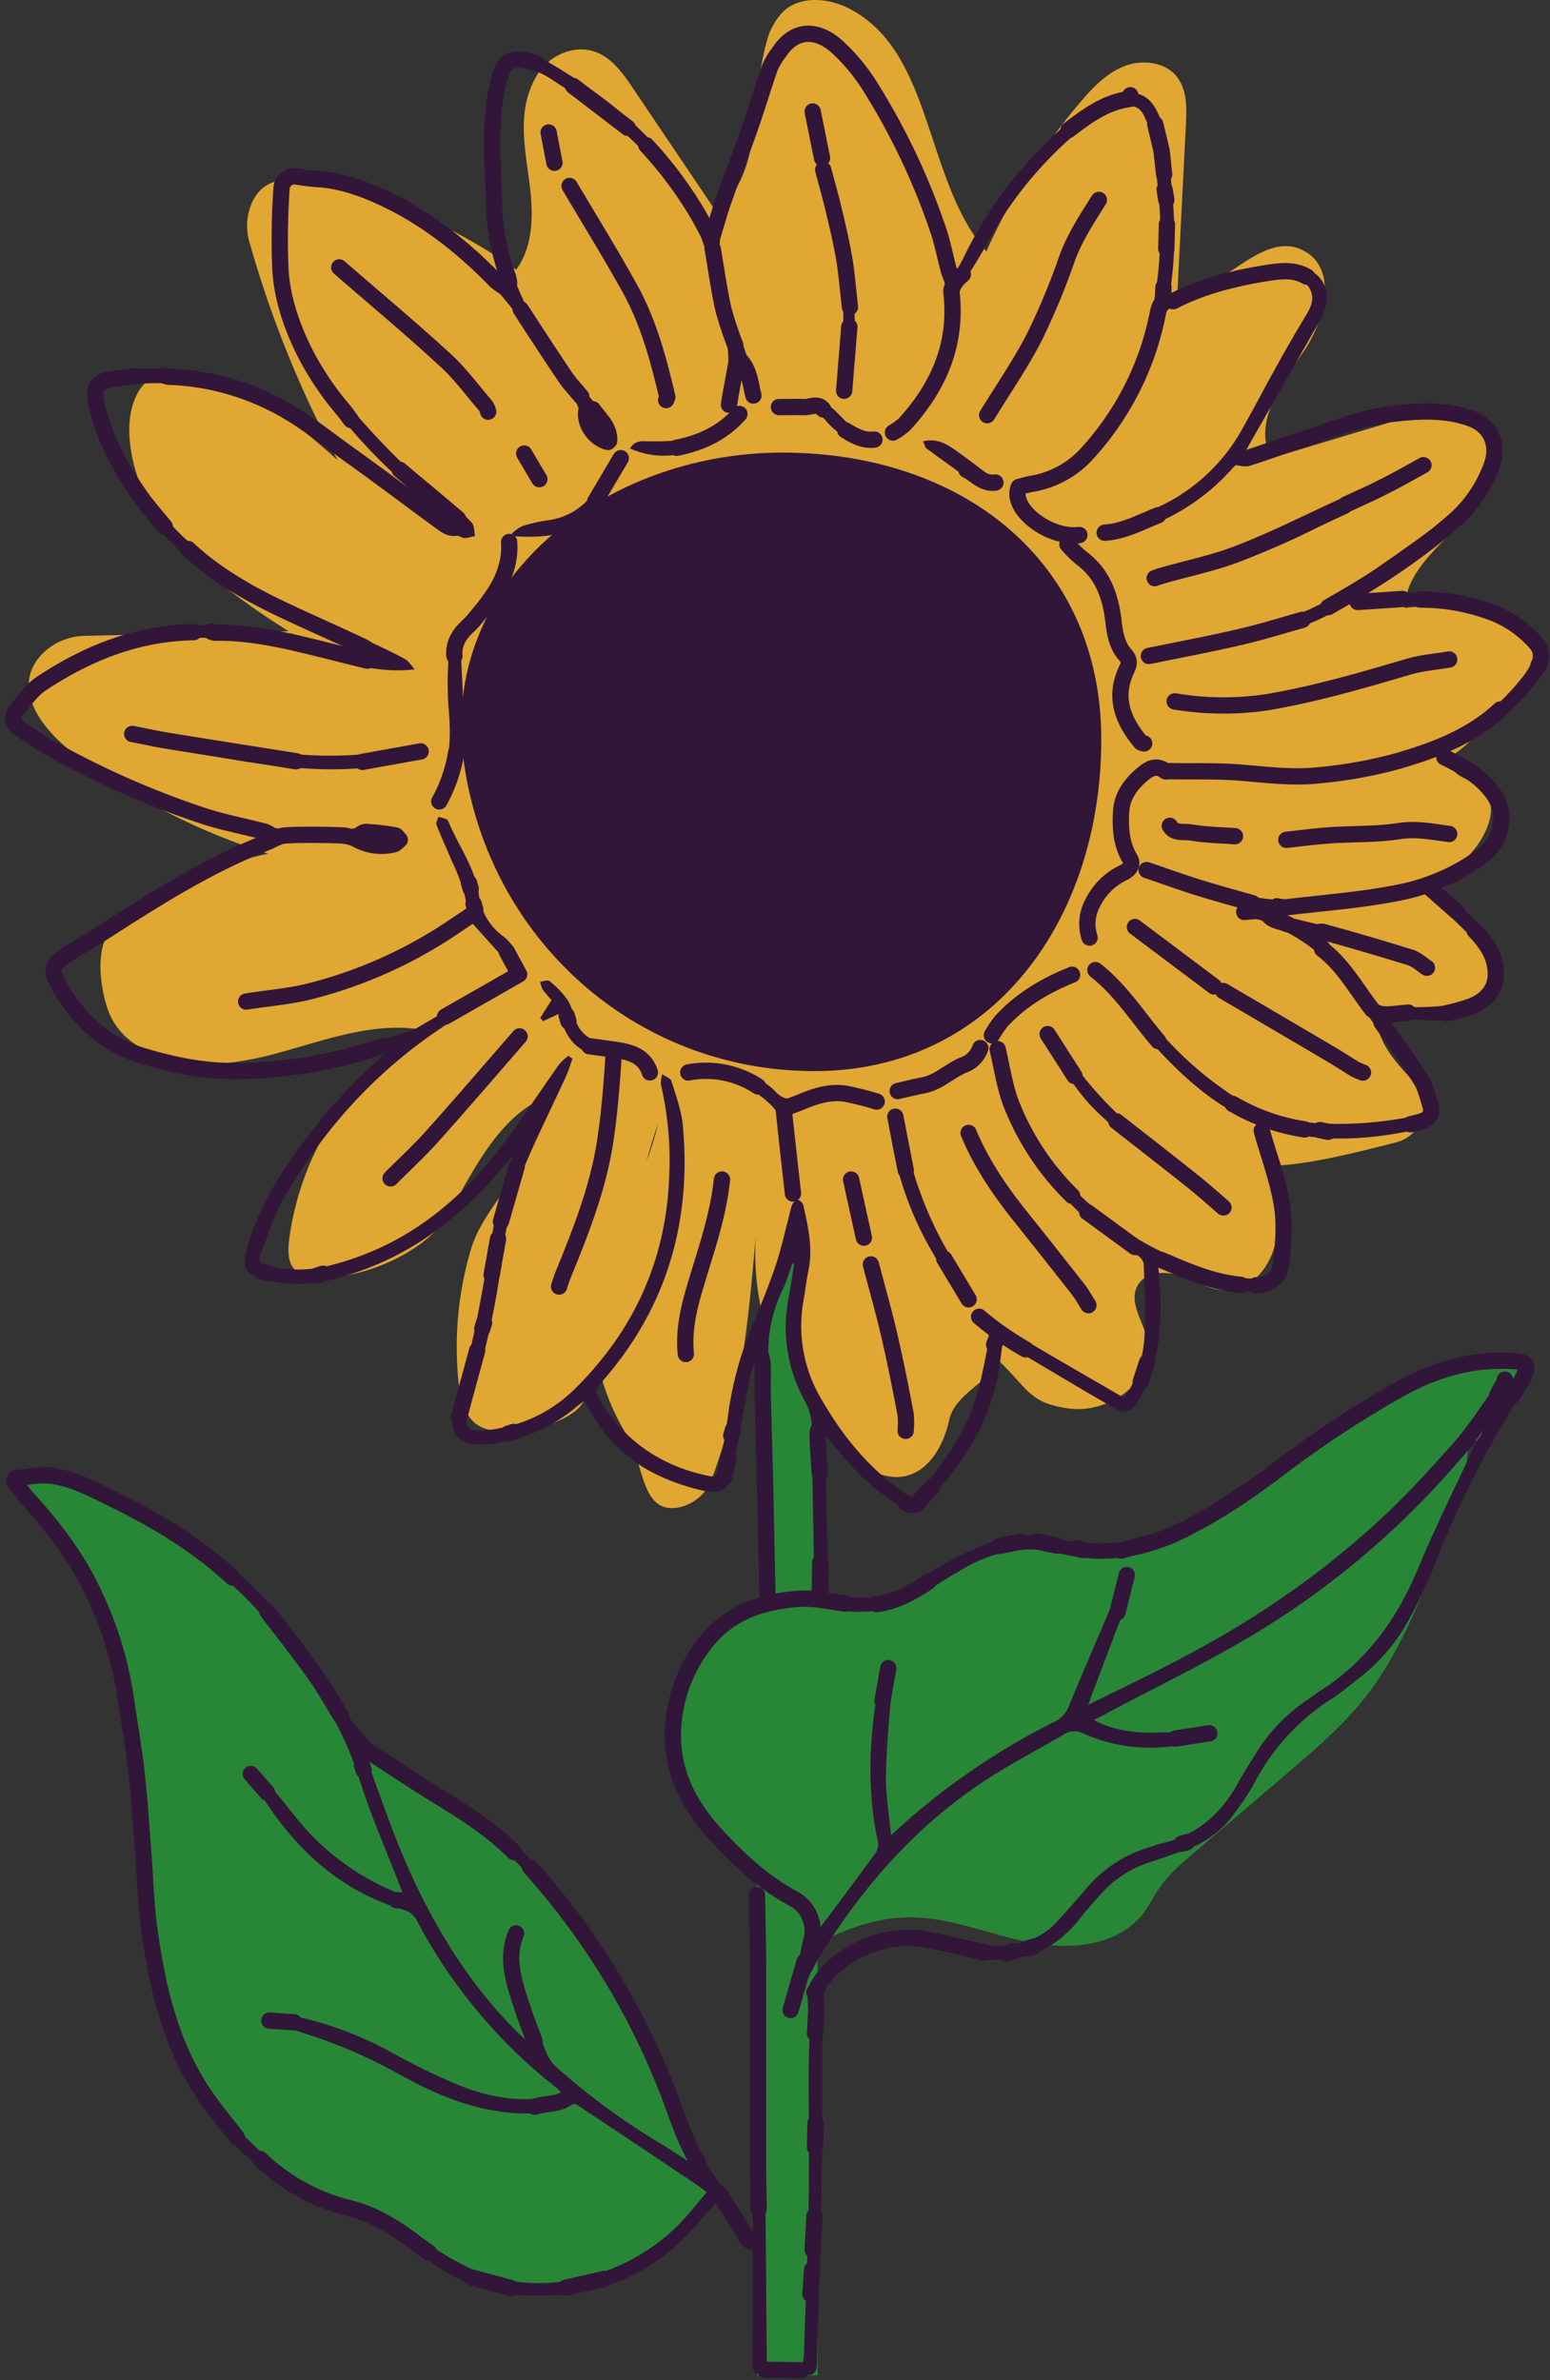 <svg width="215" height="330" viewBox="0 0 215 330" fill="none" xmlns="http://www.w3.org/2000/svg"><rect x="0" y="0" width="215" height="330" fill="#333333" stroke="none"/><path d="M113.41 255.398h-8.424v73.942h8.424v-73.942Z" fill="#288736"/><path d="M106.491 273.521c5.954-3.714 12.295-7.548 19.313-7.684 5.77-.105 11.209 2.297 16.842 3.435 5.634 1.138 12.348.619 15.883-3.923.85-1.097 1.453-2.355 2.234-3.499 1.348-1.967 3.189-3.54 5.004-5.088l12.751-10.873c3.939-3.362 7.915-6.756 11.083-10.852 4.144-5.361 6.761-11.713 9.332-17.981 2.622-6.404 5.302-13.113 4.657-20.01a161.077 161.077 0 0 0-39.438 24.065c-9.332 7.726-17.871 16.569-28.351 22.638-5.066 2.932-10.521 5.177-15.4 8.392-4.878 3.216-9.278 7.69-10.82 13.334" fill="#288736"/><path d="M54.26 117.78c-9.442-1.348-16.423.032-25.55 2.875-3.504 1.091-10.354 5.119-12.94 7.726-2.586 2.607-2.009 7.962-.87 11.429a9.36 9.36 0 0 0 2.837 4.196c5.68 4.831 13.858 3.903 20.887 1.973 6.656-1.831 13.48-4.417 20.267-3.148a40.274 40.274 0 0 0-18.788 29.075c-.173 1.442-.21 3.084.781 4.143a4.154 4.154 0 0 0 2.775 1.06c6.347.451 15.652-3.478 18.746-9.053 3.095-5.576 6.662-12.736 12.39-15.516 1.694 7.27-7.291 13.428-9.442 20.577a47.523 47.523 0 0 0-1.747 18.516c.252 2.439.955 5.219 3.174 6.242 3.483 1.61 12.436-.21 14.204-3.625 6.068-11.728 5.796-26 10.306-38.421-3.461 14.115-14.885 25.791-4.29 43.247 2.386 3.934 1.883 10.695 6.924 9.966a6.197 6.197 0 0 0 4.81-4.013c4.154-11.015 5.176-22.838 6.173-34.529a36.631 36.631 0 0 0 12.94 31.345c2.14 1.763 4.799 3.341 7.527 2.854 3.498-.63 5.539-4.354 6.294-7.832.755-3.477 5.151-5.051 6.966-8.114 4.038 3.897 4.196 5.828 9.745 6.546 5.55.719 12.022-3.97 10.805-9.441-.577-2.623-2.696-5.319-1.374-7.648 1.102-1.925 3.882-2.019 5.98-1.301 2.098.719 4.075 2.004 6.294 2.009 3.53 0 6.294-3.414 6.866-6.908.572-3.493-.525-7.023-1.621-10.39 4.868.168 12.101-1.642 18.358-3.242a5.074 5.074 0 0 0 3.608-3.485 5.07 5.07 0 0 0-1.158-4.881c-2.355-2.518-4.669-4.988-5.245-8.497a45.988 45.988 0 0 1 10.904-.194 13.543 13.543 0 0 0-.813-11.015c-.55-1.002-1.238-1.951-1.521-3.053-.86-3.357 2.098-6.294 4.469-8.848 2.371-2.555 4.222-6.851 1.626-9.138-1.049-.907-2.502-1.164-3.54-2.056-2.586-2.213.173-2.376 2.376-4.972 2.203-2.597 9.132-9.651 8.659-13.03-.729-5.166-13.113-5.643-18.242-4.909.22-4.983 4.72-8.492 8.145-12.1 3.829-4.023 6.594-11.068 1.207-14.336a8.557 8.557 0 0 0-6.871-.655l-20.923 6.294c-2.623-4.658 1.222-10.15 4.301-14.53 3.079-4.379 4.956-11.607.262-14.161-5.723-3.147-11.167 5.528-17.64 6.257l1.207-23.802c.12-2.292.168-4.81-1.249-6.62-1.652-2.098-4.857-2.444-7.343-1.453-2.486.992-4.401 3.016-6.132 5.062a86.632 86.632 0 0 0-12.96 20.603c-8.597-9.892-7.302-27.485-18.883-33.6-2.901-1.537-6.819-1.915-9.232.288a8.868 8.868 0 0 0-2.302 4.075c-2.418 8.083-.32 18.6-7.139 23.604L87.76 12.179c-1.893-2.801-4.096-5.849-8.177-5.245a7.427 7.427 0 0 0-5.198 3.671c-2.727 4.674-1.573 9.887-.928 14.902.524 4.086.572 8.586-1.862 11.89a70.944 70.944 0 0 0-29.08-12.152c-2.79-.483-5.953-.74-7.616 2.958a8.052 8.052 0 0 0-.267 5.486 149.49 149.49 0 0 0 12.2 30.103c-6.205-5.482-12.966-11.215-21.18-12.133a7.763 7.763 0 0 0-3.908.352c-2.858 1.201-3.892 4.783-3.808 7.868.326 12.331 11.697 21.09 22.109 27.647l-28.12.63a8.524 8.524 0 0 0-6.341 2.795c-4.07 4.752.41 10.312 4.72 13.57a88.744 88.744 0 0 0 35.873 16.144" fill="#E0A732"/><path d="M69.423 38.578a3.056 3.056 0 0 0-.068-.797c-1.62-4.474-1.956-9.132-1.851-13.827.089-3.907.036-7.867.655-11.712.819-5.083 3.315-6.294 7.747-3.714 9.4 5.455 17.525 12.28 22.203 22.45.116.206.244.406.383.598.194-.562.341-.97.478-1.39.884-2.752 1.767-5.508 2.648-8.267.897-2.811 1.805-5.623 2.66-8.45.813-2.69 1.799-5.313 3.703-7.469 2.171-2.47 4.479-2.832 7.343-1.122a16.782 16.782 0 0 1 5.439 5.601c5.12 8.167 9.337 16.69 11.482 26.142.058.263.157.525.315 1.05.393-.682.724-1.18.981-1.716a57.333 57.333 0 0 1 12.866-17.408c2.502-2.314 5.161-4.38 8.524-5.35 2.816-.808 4.568-.042 5.738 2.622.379.774.658 1.594.829 2.44 1.08 6.86 1.919 13.736 1.001 20.697-.078.582-.173 1.17-.251 1.752.042.094 0 .041 0 0 3.22-1.008 6.383-2.156 9.63-2.948a30.319 30.319 0 0 1 7.007-.86c4.469 0 6.441 3.514 4.249 7.432-3.467 6.184-7.013 12.32-10.522 18.479-.042.078-.031.194 0-.032 5.717-1.862 11.54-3.928 17.43-5.628 4.269-1.227 8.707-1.495 13.066-.225 1.127.35 2.19.881 3.147 1.573a4.412 4.412 0 0 1 1.862 4.674 14.378 14.378 0 0 1-1.332 3.729c-1.936 3.766-4.889 6.661-8.277 9.11-2.623 1.89-5.324 3.646-7.989 5.466-.435.294-.855.604-1.573 1.112 1.961-.13 3.577-.272 5.192-.34 3.657-.225 7.327.13 10.874 1.049 2.919.795 5.6 2.291 7.81 4.358 2.203 2.062 2.481 3.966.671 6.41a28.5 28.5 0 0 1-9.064 8.13 50.77 50.77 0 0 1-27.799 6.184c-5.366-.294-10.721-.708-16.082-1.049-.474.017-.93.186-1.301.483a6.664 6.664 0 0 0-2.968 6.294 24.675 24.675 0 0 0 1.096 5.182 1.666 1.666 0 0 1-.776 2.161c-.315.21-.63.409-.95.608-2.622 1.574-4.196 3.814-4.117 6.992-.017.341-.063.68-.137 1.013-1.211-.194-1.238-1.154-1.259-1.931-.078-3.283 1.674-5.554 4.254-7.306.572-.388 1.191-.698 1.469-.86-.462-2.413-1.201-4.59-1.233-6.777-.042-3.236 1.605-5.738 4.553-7.233.75-.378 1.574-.756 2.381 0 .121.115.389.105.593.11 4.501.204 9.011.325 13.507.608a51.173 51.173 0 0 0 28.25-6.294c3.242-1.773 5.77-4.516 7.994-7.417 1.406-1.814 1.201-2.921-.525-4.448-3.451-3.01-7.652-4.096-12.064-4.369-3.105-.194-6.231 0-9.347-.047a4.683 4.683 0 0 1-2.318-.724c-.154.04-.304.096-.446.168-8.125 5.245-17.498 6.294-26.698 7.9a1.401 1.401 0 0 1-.64.026 6.682 6.682 0 0 1-.933-.467 3.71 3.71 0 0 1 .739-.903 3.924 3.924 0 0 1 1.228-.356c3.944-.845 7.867-1.742 11.833-2.492a36.398 36.398 0 0 0 13.438-5.245c4.878-3.226 9.662-6.603 14.372-10.076 2.276-1.673 3.844-4.05 5.082-6.593 1.663-3.415.651-5.728-3-6.787-4.668-1.364-9.3-.677-13.831.64-4.228 1.232-8.393 2.743-12.589 4.06-1.264.393-2.623.524-3.913.833-.487.134-.927.4-1.269.771-4.102 4.663-9.242 7.637-15.175 9.31-.802.165-1.615.267-2.433.305-.294-1.317.582-1.348 1.169-1.6 2.172-.934 4.406-1.73 6.52-2.78a25.476 25.476 0 0 0 11.115-10.448c1.689-2.995 3.278-6.048 4.951-9.053a202.662 202.662 0 0 1 3.541-6.132c.834-1.4 1.877-2.812.939-4.474-.939-1.663-2.77-1.642-4.333-1.375-3.11.525-6.195 1.285-9.263 2.051-1.61.404-3.147 1.086-4.752 1.532a2.315 2.315 0 0 0-1.841 1.92c-1.207 4.872-2.812 9.598-5.67 13.794-3.42 5.01-7.06 9.751-13.963 10.218a5.488 5.488 0 0 0 3.042 3.882c1.443.676 3.021 1.049 4.527 1.605.297.17.565.388.792.645-.241.246-.441.63-.729.724-3.672 1.17-9.295-3.315-9.116-7.202.031-.803.398-1.091 1.017-1.16 5.329-.608 8.807-3.896 11.718-8.024 5.728-8.136 7.92-17.31 7.868-27.108-.026-3.96-.651-7.925-1.112-11.87a12.027 12.027 0 0 0-.986-3.22c-.672-1.574-1.516-1.946-3.226-1.49a16.747 16.747 0 0 0-6.777 3.929 53.577 53.577 0 0 0-11.933 14.902c-1.106 2.098-2.439 4.038-3.593 6.1a3.41 3.41 0 0 0-.278 1.668c.215 6.184-1.83 11.602-5.596 16.417a11.996 11.996 0 0 1-2.382 2.156 6.102 6.102 0 0 1-1.652.593l-.273-.383c.179-.338.396-.655.646-.944 6.698-6.111 8.832-13.638 6.818-22.371-2.176-9.489-6.467-18.085-11.78-26.168a18.552 18.552 0 0 0-4.27-4.322c-2.046-1.574-3.792-1.333-5.329.713a19.953 19.953 0 0 0-2.812 5.193c-1.987 5.617-3.739 11.314-5.643 16.957a17.725 17.725 0 0 0-.347 10.627c.793 2.838 1.904 5.586 2.838 8.392a97.432 97.432 0 0 1 1.637 5.377 5.228 5.228 0 0 1-.079 1.573l-.525.08c-.524-1.365-1.049-2.723-1.683-4.396-.525 1.94 0 3.912-1.312 5.282l-.393-.058a7.364 7.364 0 0 1-.152-1.165c0-.802.094-1.61.163-2.412.246-2.849.162-5.576-.882-8.393-.996-2.68-1.232-5.633-1.909-8.444a21.72 21.72 0 0 0-1.49-4.38c-3.026-6.2-7.547-11.21-12.94-15.437-2.365-1.851-4.898-3.504-7.416-5.14a13.26 13.26 0 0 0-3.215-1.453c-1.72-.525-2.35-.21-2.87 1.574a15.041 15.041 0 0 0-.802 4.096c0 5.639-.241 11.324.388 16.9.923 8.161 5.319 14.87 10.349 21.149 1.138 1.426 2.45 2.727 3.498 4.196a11.43 11.43 0 0 1 1.574 3.32c.31 1.049-.341 1.574-1.359 1.175a4.49 4.49 0 0 1-1.793-1.285 6.164 6.164 0 0 1-1.396-2.502c-.409-2.23-1.668-3.881-3.042-5.555a33.453 33.453 0 0 1-2.785-4.143 51.539 51.539 0 0 0-20.299-19.318 30.14 30.14 0 0 0-12.452-3.604c-1.83-.115-2.025.063-2.256 1.873-1.384 10.69 1.081 20.251 8.162 28.539 4.38 5.124 8.97 10.002 14.45 13.989a19.445 19.445 0 0 1 3.011 2.67c.373.419.315 1.227.457 1.856-.598.084-1.301.41-1.773.205a29.898 29.898 0 0 1-5.151-2.623c-3.19-2.192-6.226-4.595-9.331-6.903-3.105-2.307-6.11-4.778-9.363-6.865-4.846-3.116-10.36-4.448-16.024-4.93-2.759-.237-5.58.03-8.356.256-1.82.147-2.313.74-1.683 2.455 1.211 3.315 2.423 6.698 4.196 9.714 4.5 7.61 11.051 13.113 18.966 16.963 4.779 2.323 9.667 4.427 14.498 6.65 1.464.672 2.922 1.364 4.322 2.146.488.268.808.834 1.327 1.406-4.542.556-8.492-.63-12.462-1.72-6.72-1.852-13.533-3.174-20.546-2.455a38.85 38.85 0 0 0-18.1 6.75 19.87 19.87 0 0 0-3.1 3.027c-.83.897-.714 1.668.43 2.308 2.805 1.573 5.491 3.414 8.392 4.788 7.62 3.614 15.274 7.165 23.603 8.917a40.407 40.407 0 0 0 13.638.404 17.98 17.98 0 0 1 4.946.178 2.366 2.366 0 0 1 1.574 1.474c.21 1.049-.887 1.327-1.648 1.296a33.792 33.792 0 0 1-5.402-.572c-3.793-.771-7.574-1.002-11.262.283-5.292 1.873-10.15 4.637-14.912 7.527-4.143 2.497-8.266 5.03-12.4 7.543-2.192 1.332-2.38 2.098-1.09 4.301 3.147 5.413 8.009 8.235 13.999 9.714 7.254 1.799 14.419 1.338 21.563-.215 4.196-.913 8.272-2.292 12.4-3.472.252-.095.491-.22.713-.373l12.919-7.584c.173-.161.33-.336.472-.525-2.014-2.245-4.06-4.516-6.106-6.787-6.42 6.431-25.837 13.249-31.455 11.209.596-.24 1.21-.435 1.836-.582 9.709-1.338 18.458-5.209 26.787-10.166 2.717-1.62 2.743-1.694 1.91-4.794a29.56 29.56 0 0 0-1.543-3.876c-.708-1.684-1.474-3.341-2.135-5.035-.115-.294.163-.745.263-1.117.386.095.766.213 1.138.351.126.047.22.236.283.383 1.395 3.357 3.672 6.347 4.196 10.076a8.239 8.239 0 0 0 3.294 5.696c1.71 1.296 2.492 3.2 2.66 5.287.036.441-.588 1.091-1.05 1.39-2.517 1.542-5.108 2.969-7.636 4.506-10.438 6.341-18.526 14.964-24.511 25.549-1.28 2.271-2.004 4.852-3.01 7.275-.426 1.013-.032 1.469.943 1.726 2.931.74 6.004.704 8.917-.105 10.286-2.659 17.991-8.917 24.165-17.309 2.517-3.415 4.852-6.966 7.306-10.433a8.882 8.882 0 0 1 1.327-1.253l.577.393c-.31.86-.572 1.742-.95 2.57-1.772 3.85-3.67 7.653-5.35 11.54a46.979 46.979 0 0 0-3.44 13.391 113.37 113.37 0 0 1-4.133 19.04c-.137.461-.273.928-.399 1.395-.944 3.43-.435 3.997 3.173 3.472a20.01 20.01 0 0 0 11.508-5.701c8.225-8.167 12.652-18.002 13.014-29.646a46.184 46.184 0 0 0-1.16-12.478c-.022-.48.04-.959.184-1.417.44.315 1.149.525 1.28.955.619 1.988 1.358 3.997 1.573 6.048 1.254 13.506-2.26 25.554-11.36 35.793-.64.713-.793 1.285-.305 2.098 3.478 5.922 8.644 9.441 15.321 10.81 1.018.21 1.343-.262 1.48-1.154.361-2.449.833-4.878 1.148-7.343a48.799 48.799 0 0 1 3.441-12.552c1.117-2.675 2.208-5.371 3.147-8.119.755-2.229 1.249-4.548 1.857-6.819.109-.578.265-1.147.467-1.699a1.113 1.113 0 0 1 .823-.588 1.097 1.097 0 0 1 .698.734c.677 2.985 1.358 5.975.703 9.075-.283 1.369-.425 2.764-.677 4.138a19.8 19.8 0 0 0 2.57 13.811c3.147 5.46 7.123 10.212 12.715 13.69 3.755-4.438 7.311-9.059 8.885-14.86.661-2.434 1.122-4.925 1.574-7.401a2.553 2.553 0 0 0-.436-1.411 13.91 13.91 0 0 0-.996-1.479c.125-.147.246-.294.372-.435 3.236 1.909 6.467 3.829 9.709 5.727 3.241 1.899 6.588 3.824 10.06 5.838.32-.524.666-.954.929-1.447a17.844 17.844 0 0 0 1.946-8.083c.068-3.006 0-6.022-.137-9.027a1.72 1.72 0 0 0-.823-1.165c-6.651-3.635-11.597-8.985-15.589-15.316a28.947 28.947 0 0 1-4.196-11.397 16.395 16.395 0 0 1 0-2.387l.629-.115c.275.442.497.916.661 1.411 2.665 12.619 10.129 21.452 21.505 27.138 3.515 1.757 7.15 3.263 11.11 3.73 4.196.487 5.077-.273 5.339-4.448a31.581 31.581 0 0 0-1.468-10.968c-.493-1.658-.829-3.362-1.238-5.046l.524-.257c.459.446.859.948 1.191 1.495 2.392 5.544 3.519 11.282 2.334 17.309-.524 2.675-1.83 3.719-4.595 3.834-3.283.137-6.383-.734-9.41-1.919-1.243-.488-2.465-1.008-3.97-1.626.073.792.131 1.348.178 1.904.341 3.991.252 7.972-.797 11.848a22.488 22.488 0 0 1-2.004 4.721c-1.049 1.941-1.878 2.172-3.792 1.049-4.563-2.622-9.08-5.339-13.611-8.02-.451-.267-.903-.524-1.548-.939l-.335 2.623c-.997 8.004-5.062 14.382-10.611 19.974a2.139 2.139 0 0 1-2.922.367 41.118 41.118 0 0 1-5.403-4.028c-1.961-1.873-3.624-4.055-5.376-6.053.163 7.212.331 14.482.498 21.909 3.829.918 7.601 1.049 11.173-1.049 1.857-1.081 3.593-2.392 5.507-3.352 2.481-1.238 5.009-2.549 7.669-3.221a14.277 14.277 0 0 1 6.672-.104c7.537 1.872 14.408.577 20.812-3.604 4.197-2.727 8.356-5.481 12.421-8.392a136.864 136.864 0 0 1 15.673-9.887 28.756 28.756 0 0 1 14.56-3.525c3.331.11 3.966 1.222 2.392 4.117a34.04 34.04 0 0 1-1.143 1.946 134.85 134.85 0 0 0-12.001 24.05 59.576 59.576 0 0 1-3.294 6.818 25.82 25.82 0 0 1-7.139 8.219c-1.154.882-2.25 1.857-3.478 2.623a30.791 30.791 0 0 0-10.904 11.98 36.91 36.91 0 0 1-2.497 3.756 13.754 13.754 0 0 1-6.819 5.198c-1.621.571-3.231 1.169-4.867 1.689a15.457 15.457 0 0 0-7.181 4.72c-.844.981-1.736 1.915-2.518 2.938-4.395 5.769-10.217 6.86-16.889 5.245-1.196-.289-2.371-.693-3.577-.965-5.906-1.338-10.821.377-14.739 4.941a3.104 3.104 0 0 0-.661 1.856c-.068 8.765 0 17.53-.137 26.289-.126 8.225-.451 16.444-.645 24.653 0 .86-.33 1.447-1.117 1.474-2.235.057-4.474.073-6.703-.063-.861-.053-1.191-.703-1.17-1.742.11-4.998.068-9.997.068-14.996a1.453 1.453 0 0 0-.157-.771c-1.469-2.019-2.964-4.023-4.448-6.037a5.018 5.018 0 0 1-.3-.472c-1.767 1.946-3.325 3.866-5.097 5.565-5.985 5.77-13.292 7.805-21.443 7.49a23.867 23.867 0 0 1-12.798-4.338c-1.574-1.049-2.98-2.323-4.595-3.272-2.066-1.223-4.16-2.623-6.43-3.258-12.253-3.488-19.932-11.88-24.926-23.079-3.357-7.506-4.463-15.557-4.815-23.713a170.095 170.095 0 0 0-3.147-27.364A51.184 51.184 0 0 0 3.99 209.084a26.148 26.148 0 0 1-2.182-2.586c-.866-1.264-.488-2.125 1.049-2.424a13.6 13.6 0 0 1 7.92.646c14.325 5.816 26.315 14.497 34.345 28.019.415.698.871 1.364 1.249 2.098a28.104 28.104 0 0 0 12.18 11.844c10.94 5.712 19.134 14.257 25.622 24.621a103.697 103.697 0 0 1 10.674 21.983 37.472 37.472 0 0 0 5.591 10.296c1.395 1.883 2.46 4.018 3.981 6.058v-1.752c-.056-14.466-.11-28.929-.162-43.388a8.239 8.239 0 0 1 .094-1.768 1.18 1.18 0 0 1 .708-.666c.121-.042.525.352.593.598.091.475.126.959.105 1.443.094 8.654.187 17.309.278 25.963.115 11.991.22 23.98.315 35.967v1.615h4.962c.084-.245.146-.498.183-.755.236-7.202.525-14.398.671-21.6.105-5.911 0-11.828 0-17.739.027-3.147.195-6.336.305-9.504 0-.268.147-.693.036-.771-1.453-1.049-.257-1.904.268-2.665 3.719-5.408 10.91-7.967 17.561-6.263 2.811.719 5.586 1.532 8.549 1.406 3.111-.142 5.77-1.128 7.868-3.462a219.812 219.812 0 0 0 3.945-4.479 17.839 17.839 0 0 1 8.486-5.618c.619-.183 1.217-.451 1.841-.598 4.826-1.091 8.241-3.976 10.606-8.235.782-1.411 1.647-2.774 2.502-4.143a24.117 24.117 0 0 1 7.181-7.527c.582-.383 1.128-.829 1.715-1.202 6.52-4.127 10.753-10.018 13.685-17.073 2.413-5.796 5.245-11.424 7.868-17.13.053-.153.09-.312.11-.472.147-.158.231-.362.372-.525.047-.068.105-.136.152-.194.047-.058-.094-.058-.105-.047a.424.424 0 0 1-.094.288c-.11.173-.199.341-.299.525-1.123 1.285-2.24 2.575-3.373 3.85a116.197 116.197 0 0 1-28.644 23.603c-6.268 3.672-12.793 6.819-19.202 10.239-.525.288-1.097.566-1.784.923 5.408 2.827 11.015 1.332 16.439 1.5l.157.525c-.717.4-1.471.732-2.25.991-5.376 1.306-10.674 1.128-15.783-1.154a2.656 2.656 0 0 0-2.706.131c-3.016 1.762-6.106 3.399-9.085 5.219-10.412 6.362-18.316 15.127-24.71 25.45a34.268 34.268 0 0 0-2.98 6.362c-.269.58-.586 1.136-.949 1.663l-.482-.163c.073-.598.094-1.201.22-1.778a726.656 726.656 0 0 1 1.941-8.807c.435-1.909-.095-3.257-1.862-4.316a45.906 45.906 0 0 1-12.778-11.204 20.404 20.404 0 0 1 .944-26.499c2.125-2.35 4.821-3.734 7.915-4.721l-.839-32.829-.194-.095a15.032 15.032 0 0 0-.64 1.962c-.766 4.065-1.537 8.13-2.224 12.211-.661 3.881-1.631 4.5-5.455 3.472-5.413-1.453-10.055-4.049-13.296-8.764-.724-1.05-1.359-2.172-2.099-3.363-.304.231-.645.457-.954.719a22.882 22.882 0 0 1-11.45 5.135l-.163.026c-3.981.567-6.94-.524-5.214-5.77 2.812-8.507 3.929-17.377 5.576-26.142.483-2.554 1.395-5.03 2.213-7.894l-2.171 2.539c-6.179 7.128-13.638 12.279-22.9 14.529-3.141.818-6.444.777-9.563-.12-2.386-.703-2.795-1.542-2.192-3.903 1.049-4.117 3-7.81 5.298-11.34a77.304 77.304 0 0 1 12.724-14.901c.394-.357.771-.73 1.212-1.144-2.88.729-5.628 1.574-8.429 2.098-8.68 1.736-17.31 1.647-25.801-1.117-5.376-1.747-9.095-5.397-11.718-10.218-1.149-2.098-.834-3.761 1.091-4.909 8.345-4.978 16.26-10.753 25.266-14.54.894-.347 1.77-.741 2.623-1.18-9.473-1.82-18.17-5.639-26.698-9.845a56.372 56.372 0 0 1-7.218-4.537C.79 100.55.522 99.48 1.787 97.796a17.492 17.492 0 0 1 4.432-4.359c7.102-4.463 14.78-7.086 23.33-6.719a71.856 71.856 0 0 1 17.73 3.147c.823.247 1.662.43 2.496.64a9.7 9.7 0 0 0-.897-.582c-4.983-2.392-10.081-4.568-14.933-7.196-9.73-5.245-16.538-13.208-20.488-23.551a19.077 19.077 0 0 1-.918-3.415c-.435-2.444.268-3.493 2.723-4.033a28.15 28.15 0 0 1 10.264-.273c6.656 1.002 12.956 2.984 18.4 7.18 4.34 3.34 8.711 6.643 13.113 9.909 1.726 1.274 3.578 2.376 5.366 3.556a21.083 21.083 0 0 0-1.678-1.463C54.49 66.183 49.282 60.67 44.755 54.57c-6.22-8.393-7.815-17.986-6.567-28.167.247-2.04 1.212-2.827 3.263-2.754a31.529 31.529 0 0 1 13.695 3.845A56.023 56.023 0 0 1 69.45 38.578h-.027Z" fill="#321639"/><path d="M159.127 120.23c.729.078 1.452.203 2.166.372 2.722.829 5.45 1.658 8.135 2.586a28.708 28.708 0 0 0 12.547 1.453c5.895-.614 11.781-1.238 17.309-3.603a29.059 29.059 0 0 0 5.245-2.759c3.819-2.675 3.866-6.604.252-9.541-1.29-1.049-2.623-2.025-3.96-3.053a9.655 9.655 0 0 1-.855-.908c.477-.068.755-.188.96-.115 2.99 1.049 5.707 2.57 7.285 5.492 1.579 2.921 1.228 6.168-1.264 8.392-1.61 1.437-3.635 2.429-5.507 3.556-.812.415-1.65.778-2.507 1.086 2.801 1.71 5.245 3.572 7.044 6.085a18.201 18.201 0 0 1 1.72 2.717c1.616 3.372.472 6.593-2.906 8.234a14.092 14.092 0 0 1-6.923 1.228c-1.752-.074-3.499-.194-5.613-.315.677.971 1.165 1.652 1.637 2.345 1.453 2.129 2.922 4.248 4.327 6.404.396.641.703 1.333.913 2.056.855 2.759.147 4.076-2.68 4.684-6.651 1.432-13.339 1.868-19.932-.11-6.593-1.977-11.734-6.415-16.297-11.429-3.037-3.336-5.875-6.85-8.796-10.286-.126-.152-.178-.372-.126-.934.524.152 1.164.168 1.574.483a18.16 18.16 0 0 1 2.622 2.381c1.679 1.888 3.284 3.845 4.904 5.77a49.018 49.018 0 0 0 9.756 8.849 24.625 24.625 0 0 0 12.961 4.406 50.365 50.365 0 0 0 13.15-1.05c1.374-.293 1.647-.676 1.217-2.014a10.809 10.809 0 0 0-1.364-2.9c-3.53-5.004-7.034-10.04-10.732-14.918-2.664-3.514-6.42-5.628-10.49-7.285-.766-.315-2.297.099-2.177-1.574 0-.073-.577-.183-.881-.288-3.755-1.296-7.516-2.576-11.261-3.908a9.386 9.386 0 0 1-1.663-.981l.21-.608ZM77.097 178.368c.168-.688.3-1.385.525-2.057 1.615-4.946 3.572-9.808 4.778-14.854 1.16-4.826 1.574-9.835 2.324-15.064-4.28.178-6.294-2.177-7.113-5.864l-2.276 1.049-.399-.441 1.574-2.491a16.359 16.359 0 0 1-1.217-1.416 4.003 4.003 0 0 1-.367-1.118c.44-.042 1.049-.288 1.295-.089a13.975 13.975 0 0 1 2.345 2.376c.453.667.779 1.412.96 2.198.708 2.623 2.303 4.013 5.103 3.971a6.729 6.729 0 0 1 5.125 1.977c.787.808.844 1.117.43 2.366-1.248-1.112-2.507-2.172-4.422-2.214.231 11.088-2.549 21.406-7.51 31.183-.142.278-.525.446-.772.666l-.383-.178ZM18.424 101.599c.986.063 1.983.068 2.959.205 5.848.834 11.68 1.746 17.534 2.533a54.015 54.015 0 0 0 17.31-.582 8.273 8.273 0 0 1 1.751-.22c.3 0 .593.32.887.493-.2.278-.346.734-.604.813a35.128 35.128 0 0 1-4.348 1.175c-5.502.954-11.015.755-16.533.031a110.686 110.686 0 0 1-18.998-4.091l.042-.357ZM109.339 154.675c1.574 7.757 1.689 10.002.362 11.471a7.755 7.755 0 0 1-.524-1.463c-.467-3.347-.876-6.704-1.348-10.05a2.107 2.107 0 0 0-.556-1.086 13.418 13.418 0 0 0-10.113-4.228 10.134 10.134 0 0 1-1.605-.089c-.215-.031-.561-.304-.55-.446a1.053 1.053 0 0 1 .413-.755c.334-.172.7-.269 1.076-.283 3.483-.336 6.745.231 9.609 2.386.492.331.952.706 1.374 1.123 1.117 1.227 2.187 1.421 3.777.593 3.031-1.574 6.226-1.411 9.347-.063.408.215.801.458 1.175.729 0 .152-.037.299-.058.451-.682.026-1.416.231-2.04.052-3.735-1.07-7.123-.299-10.339 1.658ZM70.855 74.728c1.05 2.308.142 6.42-1.752 8.177-.524.493-.897 1.154-1.384 1.694a26.223 26.223 0 0 1-2.67 2.728 2.623 2.623 0 0 0-1.18 2.439c.225 3.535.361 7.08.498 10.621.136 3.541-.399 7.076-2.224 10.26-.16.34-.368.654-.62.934-.108.103-.24.181-.383.228a1.015 1.015 0 0 1-.445.039.919.919 0 0 1-.383-.766c.061-.587.215-1.161.457-1.699 1.788-3.672 1.799-7.538 1.426-11.54a52.514 52.514 0 0 1 .105-7.705c.037-.666.572-1.332.97-1.935.819-1.249 1.695-2.466 2.56-3.672.792-1.128 1.784-2.16 2.355-3.388.693-1.474 1.05-3.116 1.532-4.684.204-.64.42-1.28.635-1.925l.503.194ZM197.396 64.835a13.99 13.99 0 0 1-1.6 1.207c-7.774 4.238-15.369 8.854-23.813 11.691-3.294 1.112-6.714 1.857-10.092 2.712-.744.121-1.497.169-2.25.142-.058-.215-.121-.43-.179-.645a17.98 17.98 0 0 1 2.098-.976c3.882-1.233 7.868-2.213 11.65-3.672 3.944-1.531 7.7-3.535 11.539-5.292 3.95-1.8 7.921-3.551 11.886-5.313a2.82 2.82 0 0 1 .561-.132l.2.278ZM162.825 96.9a22.153 22.153 0 0 1 2.622-.11c8.419.597 16.439-1.417 24.443-3.625a256.868 256.868 0 0 1 8.89-2.298c.761-.183 1.674-.524 2.403.525a4.183 4.183 0 0 1-.929.577c-6.845 1.846-13.679 3.73-20.55 5.476a37.289 37.289 0 0 1-14.094.797 22.941 22.941 0 0 1-2.896-.771c.042-.184.079-.378.111-.572ZM145.5 142.958a31.86 31.86 0 0 1 2.166 2.68c4.196 6.462 9.782 11.487 16.024 15.882 1.925 1.359 3.777 2.838 5.581 4.354.525.446.803 1.206 1.191 1.825l-.425.409a8.113 8.113 0 0 1-1.285-.634c-2.329-1.726-4.679-3.42-6.934-5.246-3.378-2.722-6.877-5.344-9.966-8.392-2.224-2.192-3.897-4.957-5.697-7.548-.608-.876-.844-2.003-1.253-3.016l.598-.314ZM152.832 27.767a4.011 4.011 0 0 1-.336 1.249c-2.869 4.05-4.332 8.744-6.147 13.27a60.457 60.457 0 0 1-6.703 12.657c-.782 1.096-1.752 2.056-2.623 3.079l-.419-.31c.125-.373.28-.736.461-1.086 4.254-6.76 7.464-14.015 10.291-21.468.85-2.235 2.245-4.264 3.483-6.331.336-.567 1.023-.918 1.574-1.369l.419.31ZM134.343 180.429c-.46-.401-.891-.834-1.29-1.296-4.721-6.158-7.973-12.966-9.279-20.65a13.2 13.2 0 0 1-.283-2.717c0-.477.461-.944.708-1.416.353.34.652.733.886 1.164.188.671.325 1.354.409 2.046a51.132 51.132 0 0 0 6.106 16.197c1.217 2.035 2.129 4.254 3.178 6.388l-.435.284ZM155.874 91.686c-1.615-1.784-2.124-4.07-2.486-6.426a11.287 11.287 0 0 0-3.986-7.312c-.687-.566-1.086-1.49-1.789-2.496 3.604 1.002 6.022 3.53 7.039 7.207.347 1.232.409 2.543.735 3.781.372 1.438.923 2.828 1.337 4.254.179.614.462 1.364.273 1.899-1.206 3.352-.829 6.415 1.29 9.289.239.481.407.993.499 1.521-3.767-1.038-5.088-6.708-2.912-11.718ZM116.855 54.838a10.259 10.259 0 0 1-.314-1.899c.084-2.035.267-4.065.372-6.1a45.86 45.86 0 0 0-1.143-12.93c-.787-3.372-1.249-6.818-1.904-10.521 4.201 3.62 6.504 27.973 2.989 31.45ZM92.319 55.635a8.225 8.225 0 0 1-.756-1.62c-1.662-7.312-4.778-13.979-8.775-20.284-1.227-1.94-2.208-4.049-3.262-6.1a3.546 3.546 0 0 1-.404-1.84c.168.109.321.239.456.387 3.897 5.66 7.999 11.22 10.454 17.698 1.227 3.236 1.935 6.672 2.816 10.034a5.249 5.249 0 0 1-.089 1.631l-.44.094ZM150.955 181.62a5.999 5.999 0 0 1-.85-.766c-2.764-3.483-5.492-6.997-8.277-10.464-2.622-3.221-5.182-6.441-6.944-10.218a30.37 30.37 0 0 1-1.05-3.053l.572-.314a13.923 13.923 0 0 1 1.637 2.003c3.262 5.906 7.589 11.015 11.791 16.26a44.72 44.72 0 0 1 2.911 4.238c.314.636.562 1.302.74 1.988l-.53.326ZM67.693 57.004c-.525-.556-1.05-1.138-1.647-1.662l-16.654-15.19c-.834-.761-1.694-1.495-2.455-2.324-.272-.294-.283-.829-.414-1.254.467.079 1.049 0 1.374.263 1.71 1.3 3.42 2.622 5.004 4.06 3.97 3.613 7.91 7.253 11.77 10.983 1.05 1.049 1.82 2.381 2.675 3.614.25.43.46.88.63 1.348l-.283.162ZM94.658 188.244a7.505 7.505 0 0 1-.284-2.04c.305-2.71.748-5.403 1.328-8.067 1.049-4.317 2.334-8.576 3.535-12.856.183-.645.45-1.275.676-1.909h.394c.133.334.207.689.22 1.049-.357 2.433-.608 4.893-1.19 7.269-.908 3.672-2.099 7.307-3.064 10.984a37.102 37.102 0 0 0-.55 4.133 13.6 13.6 0 0 1-.341 1.437h-.724ZM86.596 63.309c-.525 2.953-2.166 5.403-4.123 7.621-3.016 3.41-7.06 3.672-11.209 3.415l-.262-.362a5.7 5.7 0 0 1 1.458-1.049 22.806 22.806 0 0 1 3.593-.808 9.104 9.104 0 0 0 6.373-3.939c.892-1.27 1.684-2.623 2.544-3.902.31-.457.687-.871 1.049-1.306l.577.33ZM72.47 143.45c-1.767 2.487-3.409 5.057-5.848 7.008a11.539 11.539 0 0 0-2.554 3.053c-2.392 3.981-5.634 7.159-9.2 10.044a3.58 3.58 0 0 1-.897.357c-.525-1.049.21-1.574.713-2.098 2.135-2.271 4.333-4.485 6.441-6.777 2.985-3.231 5.89-6.536 8.87-9.767a23.88 23.88 0 0 1 2.318-1.956l.158.136ZM125.484 198.85c-1.736-8.104-3.404-15.898-5.072-23.692 2.722 2.565 6.782 21.332 5.072 23.692ZM87.383 62.181c.708-1.18 1.684-1.007 2.533-.991 2.65.031 5.287 0 7.7-1.264 1.327-.682 2.528-1.574 3.798-2.376a3.342 3.342 0 0 1 1.489-.525c-.703 2.79-2.937 3.918-5.213 4.9-3.326 1.394-6.72 1.83-10.307.256Z" fill="#321639"/><path d="M169.837 137.586c.21-.008.42.02.619.084 5.644 3.09 11.288 6.168 16.895 9.316.724.403 1.243 1.164 1.862 1.762l-.299.493a3.921 3.921 0 0 1-1.19-.304 2673.853 2673.853 0 0 1-17.31-10.816 3.398 3.398 0 0 1-.524-.561l-.053.026ZM200.942 115.683l-22.403.938c-.031-.105-.057-.215-.089-.32.264-.168.553-.296.855-.377 5.607-.525 11.214-1.049 16.832-1.532a14.295 14.295 0 0 1 3.367.257c.567.167 1.11.407 1.616.714l-.178.32ZM107.598 56.05a50.902 50.902 0 0 1 5.386-.688c.745 0 1.574.525 2.24 1.05.97.75 1.726 1.793 2.717 2.507.803.571 1.836.813 2.743 1.248.386.22.754.47 1.102.745-.425.246-.902.755-1.259.682a12.266 12.266 0 0 1-3.457-1.097 10.874 10.874 0 0 1-2.538-2.203 2.686 2.686 0 0 0-2.854-.902 8.157 8.157 0 0 1-3.005-.031c-.477-.079-.871-.645-1.301-.992l.226-.32ZM137.107 143.702c.226-.692.268-1.311.583-1.715a20.07 20.07 0 0 1 10.658-7.344c.41-.039.823-.039 1.232 0-.555.688-.797 1.254-1.206 1.448a33.669 33.669 0 0 0-10.543 7.496c-.057.063-.199.042-.724.115ZM128.033 61.19c1.962-.467 3.284.378 4.548 1.27 1.741 1.232 3.435 2.527 5.13 3.828.215.168.477.624.398.76-.157.268-.561.594-.823.557a4.587 4.587 0 0 1-1.967-.572c-2.303-1.573-4.548-3.205-6.793-4.846-.21-.152-.262-.53-.493-.997ZM123.774 151.145c.46-.315.962-.565 1.49-.745a15.571 15.571 0 0 0 6.897-2.843c.251-.201.546-.339.86-.404 1.296-.21 2.471-.524 2.66-2.239l.424.278c-.152.524-.157 1.169-.487 1.515-2.859 3.022-6.295 4.931-10.538 5.083a2.307 2.307 0 0 1-.782-.115c-.131-.042-.22-.21-.524-.53ZM168.19 136.663c-2.444-.404-10.149-6.258-10.925-8.298 1.526.026 9.656 6.2 10.925 8.298ZM119.966 171.654c-1.427-1.485-2.696-7.223-1.909-8.608 1.537 1.238 2.706 6.525 1.909 8.608ZM162.274 114.387l9.153 1.348c-1.799 1.516-7.611.703-9.253-.939l.1-.409ZM112.424 15.095c1.573 1.453 2.281 5.104 1.521 7.144-1.574-2.182-1.647-4.458-1.521-7.144ZM72.198 62.622a4.08 4.08 0 0 1 2.67 3.855 6.588 6.588 0 0 1-2.67-3.855ZM77.129 22.717c-1.175-.85-1.385-1.653-1.15-4.055 1.013.845 1.412 2.172 1.15 4.055ZM72.314 143.293l.325-.063-.168.22-.157-.157Z" fill="#321639"/><path d="M169.863 137.56a.668.668 0 0 1-.136-.042v-.094l.131.162.005-.026Z" fill="#321639"/><path d="M37.239 280.24c1.574.524 3.178 1.122 4.789 1.62a69.612 69.612 0 0 1 13.17 5.639c4.05 2.255 8.24 4.196 12.851 5.046 3.672.676 7.343.85 10.905-.818a1.408 1.408 0 0 1 1.138.141c5.553 3.682 11.094 7.38 16.622 11.094.399.267.766.577 1.311.991-.965 1.149-1.872 2.25-2.811 3.326-7.191 8.198-19.407 11.539-29.064 7.642a37.193 37.193 0 0 1-7.61-4.464c-3.4-2.449-6.945-4.437-11.015-5.507a25.637 25.637 0 0 1-10.354-5.718c-8.146-7.06-12.92-16.024-14.66-26.551-.887-5.387-1.233-10.878-1.632-16.339-.635-8.691-1.469-17.345-3.525-25.837a50.488 50.488 0 0 0-12.352-22.681 72.52 72.52 0 0 1-1.521-1.668c-.068-.073-.074-.194-.189-.524a9.707 9.707 0 0 1 4.537-.095c1.1.248 2.176.599 3.21 1.05 10.779 4.621 20.42 10.873 27.695 20.23 4.72 6.079 8.812 12.536 11.167 20.011 1.573 5.009 3.719 9.834 5.612 14.744.11.288.22.577.415 1.101-.635-.209-1.081-.325-1.495-.524a34.27 34.27 0 0 1-13.449-10.244c-1.38-1.71-2.738-3.446-4.196-5.125a11.26 11.26 0 0 0-1.658-1.327l-.388.305c.128.525.303 1.038.525 1.531 4.872 8.277 11.272 14.734 20.792 17.519a2.985 2.985 0 0 1 1.662 1.285 72.344 72.344 0 0 0 19.082 23.079c.294.231.577.488.85.74.11.144.207.299.289.461-.64.158-1.217.336-1.81.43-4.5.714-8.807-.157-12.924-1.877a91.987 91.987 0 0 1-8.392-4.086 50.432 50.432 0 0 0-12.206-4.91 22.929 22.929 0 0 0-3.976-.493 4.458 4.458 0 0 0-1.479.472l.084.331ZM209.223 192.399v-1.542l-.488-.242c-2.622 3.069-4.626 6.672-7.343 9.693-2.717 3.022-5.528 6.164-8.513 9.017a122.282 122.282 0 0 1-9.536 8.193 125.007 125.007 0 0 1-10.181 7.081c-3.498 2.192-7.149 4.196-10.805 6.1-3.656 1.904-7.395 3.672-11.403 5.66.257-.74.399-1.17.562-1.574 1.715-4.516 3.44-9.027 5.145-13.543.187-.447.286-.926.294-1.411a6.415 6.415 0 0 0-.388-1.427c-.4.273-.762.598-1.076.966a9.878 9.878 0 0 0-.587 1.494c-2.24 5.288-4.511 10.564-6.73 15.867a3.777 3.777 0 0 1-1.946 1.999 97.334 97.334 0 0 0-19.569 12.987c-.934.792-1.831 1.631-3.064 2.732-.278-3.052-.776-5.801-.708-8.534.105-4.395.583-8.785.908-13.175 0-.32.199-.661.12-.945a4.196 4.196 0 0 0-.587-.996c-.268.22-.708.393-.782.666a44.526 44.526 0 0 0-1.122 4.852c-.913 6.32-1.023 12.635.325 18.924a2.244 2.244 0 0 1-.257 1.605c-2.523 3.478-5.109 6.908-7.684 10.349-.058.074-.184.084-.567.252.451-3.121-1.83-4.196-3.86-5.523a44.229 44.229 0 0 1-11.335-10.391c-5.612-7.312-5.203-17.22 1.143-23.939 3.798-4.013 8.723-5.277 14.121-4.92a22.61 22.61 0 0 1 2.696.467 16.564 16.564 0 0 0 12.756-2.623 85.157 85.157 0 0 1 4.652-2.9c4.197-2.439 8.592-3.509 13.449-2.272 6.656 1.695 12.961.525 18.762-3 4.453-2.691 8.838-5.528 13.05-8.581 5.539-4.013 11.167-7.836 17.215-11.015a27.192 27.192 0 0 1 11.865-3.257c.954-.037 1.909 0 2.863 0l.294.435-1.715 2.513.026-.042Z" fill="#288736"/><path d="M51.081 244.037c5.497 3.541 11.172 6.819 16.438 10.69 6.185 4.527 10.627 10.742 14.787 17.105a98.326 98.326 0 0 1 10.705 21.773c.693 2.019 1.663 3.949 2.591 6.121-1.474-.939-2.822-1.826-4.196-2.66a94.393 94.393 0 0 1-14.377-10.6 5.895 5.895 0 0 1-1.337-2.098c-.583-1.38-1.002-2.833-1.548-4.233-1.573-4.018-3.247-8.004-1.73-12.41-.908-.583-1.417-.137-1.627.524a11.547 11.547 0 0 0-.676 3.111c-.069 2.78.708 5.413 1.746 7.967a17.002 17.002 0 0 1 1.144 3.577c-.404-.383-.819-.75-1.212-1.143-6.782-6.719-11.639-14.739-15.442-23.404-1.893-4.317-3.393-8.807-5.056-13.229a5.305 5.305 0 0 1-.178-1.096l-.032.005ZM110.152 175.289c-.278 1.694-.524 3.388-.839 5.072a20.945 20.945 0 0 0 2.387 14 7.961 7.961 0 0 1 .933 3.949c.032 6.877.194 13.753.31 20.624v1.574l-5.607.619v-2.623c-.226-9.966-.41-19.973-.724-29.96a19.453 19.453 0 0 1 1.778-9.358c.629-1.29 1.049-2.691 1.526-4.039l.236.142Z" fill="#288736"/><path d="M51.128 116.207h3.2v.388l-3.205-.194.005-.194ZM82.111 57.838l1.495 2.67h.032l-1.495-2.649-.032-.02ZM205.374 198.913l-.682.913.026.026.682-.908-.026-.031ZM49.738 90.505h.525l-.042.173-.462-.194-.02.021ZM208.883 193.044c.115-.215.231-.43.351-.645-.099.22-.204.435-.304.65l-.047-.005Z" fill="#fff"/><path d="m205.657 198.221-.283.692.026.032.262-.735-.005.011ZM69.423 38.552l.079.031-.052-.016-.027-.015ZM51.107 244.011l-.126-.032.1.058.026-.026ZM82.143 57.86l-.09-.027.058.005.032.021Z" fill="#fff"/><path d="m205.662 198.21.058-.052-.063.063.005-.011ZM208.893 193.028l-.047.079.026-.063.021-.016ZM62.348 72.095l.078.042-.063-.021-.015-.021Z" fill="#fff"/><path d="M177.37 126.786c4.128-.43 8.13-.755 12.1-1.3 2.387-.326 4.721-1.018 7.081-1.501.472-.094 1.175-.173 1.453.084a216.227 216.227 0 0 1 6.599 6.357 7.958 7.958 0 0 1 1.269 1.852c1.542 2.848.682 5.397-2.392 6.446-1.688.52-3.438.813-5.203.871-2.098.089-4.2.059-6.294-.089a2.16 2.16 0 0 1-1.427-.729c-2.339-2.916-4.61-5.88-6.819-8.733 4.695.902 9.505 2.544 14.335 4.311.483-1.143-.299-1.484-.944-1.741-2.245-.881-4.474-1.841-6.787-2.502-3.813-1.091-7.689-1.962-11.539-2.932-.452-.116-.897-.247-1.432-.394Z" fill="#E0A732"/><path d="M104.986 310.804c-.572 0-1.081.089-1.485-.63-1.148-2.035-2.444-3.997-3.671-5.985M96.756 299.673c-1.81-2.974-2.806-6.294-4.044-9.509a101.493 101.493 0 0 0-19.193-31.288M71.265 256.778c-3.672-3.719-8.199-6.294-12.589-9.037-2.34-1.469-4.631-3.006-6.945-4.511M47.383 238.058c-1.238-1.988-2.376-4.05-3.735-5.954-2.098-2.963-4.39-5.822-6.593-8.728M32.214 218.703c-4.962-4.621-10.726-8.014-16.784-10.978-2.754-1.348-5.487-2.822-8.566-3.147-1.531-.173-3.147.225-4.72.367l-.168.456c.655.834 1.269 1.716 1.977 2.502 3.388 3.745 6.467 7.737 8.676 12.279a50.129 50.129 0 0 1 4.72 14.687c.525 3.603 1.175 7.191 1.574 10.81.446 3.913.687 7.868.991 11.77.241 3.064.278 6.153.682 9.19 1.102 8.293 2.838 16.423 7.574 23.54 1.421 2.135 3.1 4.102 4.658 6.143M36.085 299.353a27.438 27.438 0 0 0 12.42 6.819c3.504.87 6.515 2.801 9.368 4.972.525.399 1.05.756 1.61 1.133M65.29 315.724l5.644 1.531M78.524 317.176l5.324-1.211M164.687 255.398l-.808.242M143.386 269.891l-.808.241M140.485 270.557l-.807.247M136.609 270.72c-2.743-.619-5.471-1.317-8.23-1.836-5.366-1.012-12.064 1.705-14.933 6.473-.524.896-.173 2.328-.231 3.509-.052 1.022-.11 2.045-.162 3.063M113.131 294.349l-.078 3.389M112.974 307.252l-.246 4.679M112.649 314.674l-.241 3.389M111.117 328.637l-5.004-.078M105.227 306.288c0-1.831-.074-3.672-.079-5.487v-27.579c0-3.499-.099-6.992-.152-10.491M187.902 82.727c.152.272.309.524.419.734l6.195-.414M196.955 83.13a28.087 28.087 0 0 1 10.574 2.01 15.519 15.519 0 0 1 5.55 4.044 2.62 2.62 0 0 1 .33 3.058M208.09 98.373c-3.996 3.714-8.916 5.586-14.036 7.097a63.018 63.018 0 0 1-10.967 2.009c-3.719.414-7.344-.058-10.984-.352-3.315-.267-6.666-.152-9.997-.204-.163 0-.378.068-.477 0-1.144-.923-2.161-.404-3.064.346-1.668 1.374-2.942 3.058-3.058 5.308-.115 2.25 0 4.438 1.228 6.478.451.74.036 1.469-.908 1.941a9.055 9.055 0 0 0-4.233 4.154 6.052 6.052 0 0 0-.461 4.846M209.701 193.537a28.27 28.27 0 0 0 1.599-2.586c.813-1.684.378-2.13-1.274-2.24-5.675-.388-10.889 1.138-15.814 3.855a144.629 144.629 0 0 0-17.11 11.283c-4.564 3.446-9.331 6.614-14.54 8.995-2.219 1.013-4.721 1.448-7.076 2.146M150.163 214.911l-.808-.241M146.612 214.292l-2.738-.567M141.45 213.768l-2.743.561M128.705 219.349c-2.177 1.463-4.454 2.696-7.102 3.063M117.249 222.333c-2.046-.247-4.107-.782-6.132-.672-4.936.278-9.572 1.689-12.866 5.623a20.639 20.639 0 0 0-4.763 10.926c-.829 6.63 1.757 11.838 6.058 16.444 3.095 3.309 6.42 6.393 10.464 8.57 1.92 1.049 2.717 2.722 2.744 4.836M111.6 271.989l-1.935 6.693M63.842 72.887c-.902.608-1.715.173-2.412-.336-4.322-3.147-8.581-6.378-12.93-9.489-3.493-2.496-6.876-5.281-10.695-7.16a34.65 34.65 0 0 0-14.466-3.67 1.917 1.917 0 0 1-.483-.158M18.823 52.158c-1.128.136-2.266.225-3.389.414-1.993.341-2.522 1.227-2.098 3.22 1.013 4.842 3.357 9.059 6.153 13.05 1.049 1.47 2.245 2.807 3.373 4.197M26.082 76.113c3.85 3.588 8.36 6.147 13.076 8.392 3.74 1.773 7.538 3.425 11.277 5.198a9.71 9.71 0 0 1 1.79 1.427M159.363 90.951c4.196-.86 8.392-1.647 12.588-2.622 2.938-.672 5.817-1.574 8.718-2.392M184.23 84.18c6.016-3.41 11.844-7.118 17.078-11.645 2.602-2.165 4.563-5 5.67-8.198.913-2.764-.204-5.282-2.911-6.294-3.404-1.243-6.902-1.102-10.49-.714-5.046.525-9.609 2.623-14.351 4.092-2.061.65-4.081 1.432-6.142 2.061-.477.147-1.049-.079-1.605-.131M50.934 91.597c-2.156-.525-4.306-1.081-6.457-1.61-4.825-1.191-9.656-2.361-14.686-2.267a1.605 1.605 0 0 1-.488-.157M26.874 87.647c-7.867.13-14.844 2.932-21.269 7.222-1.285.882-2.203 2.287-3.231 3.504-.87 1.05-.608 2.009.477 2.722 1.574 1.05 3.174 2.146 4.847 3.058a120.944 120.944 0 0 0 20.655 9.017c2.733.886 5.587 1.411 8.393 2.15.47.196.909.461 1.3.787M49.318 116.112c.483-.267.976-.771 1.453-.76 1.352.067 2.697.223 4.029.467.24.036.435.403.65.619-.268.215-.525.561-.813.624a7.146 7.146 0 0 1-5.01-.598 5.249 5.249 0 0 0-2.244-.64c-2.58-.079-5.172-.131-7.742 0-.986.058-1.94.697-2.911 1.075-8.32 3.263-15.762 8.109-23.236 12.898-1.317.85-2.707 1.574-4.023 2.434-2.45 1.573-2.471 2.308-1.238 4.474 2.622 4.61 6.341 8.13 11.54 9.698 4.253 1.275 8.596 2.167 13.065 2.098a64.76 64.76 0 0 0 19.858-3.346c.677-.231 1.495-.031 2.25-.031M70.294 39.984a8.719 8.719 0 0 1-1.458-.981c-4.338-4.453-9.121-8.324-14.687-11.094-3.236-1.605-6.62-2.9-10.312-3.1-.865-.047-1.72-.199-2.58-.314a1.798 1.798 0 0 0-2.214 1.778 100.98 100.98 0 0 0-.147 11.125c.268 4.196 1.679 8.172 3.625 11.954a41.598 41.598 0 0 0 5.182 7.584c.34.414.645.86.97 1.29M55.45 65.145l5.97 4.998 2.097 1.779M65.049 122.407l.241.807M65.689 125.307l.24.808M70.294 131.942l1.715 3.148-10.265 5.864M36.573 176.359l.807.241M43.995 176.847l.807-.247M153.231 73.857c2.68-.178 4.999-1.458 7.422-2.423M181.303 38.368c-1.909-1.122-3.981-.771-5.964-.451-4.358.708-8.628 1.8-12.588 3.84-1.92-.41-1.988 1.012-2.266 2.255a40.17 40.17 0 0 1-9.536 18.694 13.279 13.279 0 0 1-7.867 4.38c-.604.094-1.191.293-1.758.435-1.285 2.984 4.144 7.186 8.393 6.656M71.663 161.761c-.724 2.528-1.45 5.057-2.177 7.585M69.082 171.764c-.293 1.668-.592 3.33-.886 4.998M67.147 183.377l-.241.808M66.182 187.248l-2.502 9.21M70.457 198.782l.807-.241M151.941 134.502c3.519 2.738 5.864 6.509 8.712 9.84M170.981 153.055a28.218 28.218 0 0 0 10.003 3.54M183.082 156.684l1.127.241M195.665 155.876c.43-.11.865-.21 1.29-.325 1.207-.325 1.862-1.049 1.443-2.334-.383-1.196-.656-2.492-1.317-3.53-1.72-2.701-3.619-5.292-5.45-7.926M190.341 139.989c-2.229-2.864-3.966-6.137-6.94-8.393M178.56 128.134c-1.049-.493-2.475-.393-2.9-1.857M79.169 290.479c-1.385 1.416-3.336 1.049-5.004 1.615M40.769 280.381l-3.404-.225M58.345 104.18l-8.072 1.453" stroke="#321639" stroke-width="2.26" stroke-linecap="round" stroke-linejoin="round"/><path d="M41.089 105.549c-5.917-.939-11.833-1.868-17.75-2.827-1.673-.273-3.336-.64-4.999-.96M201.015 91.434c-1.883.325-3.819.466-5.634 1.001-6.451 1.904-12.913 3.787-19.543 4.915-4.28.647-8.635.612-12.903-.105M159.121 188.863c-.299.913-.593 1.826-.892 2.738M142.269 187.085a42.287 42.287 0 0 1-6.457-4.516M138.387 185.149l-.488 1.291M129.35 206.12c-.645.697-1.332 1.369-1.925 2.098-.593.729-1.159.524-1.789.152M197.443 64.5c-1.883 1.049-3.745 2.098-5.655 3.052-1.694.86-3.435 1.626-5.156 2.429M186.47 70.143c-4.862 2.209-9.583 4.627-14.55 6.546-3.467 1.37-7.181 2.099-10.784 3.148-.326.089-.646.21-.966.32M175.014 156.763c.965 3.441 2.235 6.818 2.806 10.338.436 2.665.179 5.492-.131 8.203-.204 1.779-1.536 2.88-3.482 2.912M172.109 178.137c-3.672-.331-7.003-1.715-10.328-3.147-.268-.116-.525-.215-.808-.326M157.427 172.892l-6.619-4.836M148.71 165.795a36.442 36.442 0 0 1-8.503-12.924c-.876-2.366-1.232-4.925-1.82-7.401M104.503 54.838c-.425-1.678-.524-3.472-1.778-4.841M102.001 47.883a48.336 48.336 0 0 1-1.663-5.004c-.608-2.77-1.001-5.586-1.484-8.392M98.933 32.399c.524-1.663.965-3.352 1.573-4.994 1.144-3.241 2.392-6.446 3.525-9.688.97-2.774 1.804-5.601 2.78-8.392a10.29 10.29 0 0 1 1.269-2.098c2.098-3.184 5.177-3.304 8.02-.755a26.635 26.635 0 0 1 4.663 5.633 94.176 94.176 0 0 1 9.384 19.817c.624 1.835.97 3.76 1.484 5.638.174.527.382 1.043.624 1.542M70.62 75.147c.309 4.553-2.324 7.774-5.01 10.963-.253.283-.52.553-.802.808-1.154 1.101-1.93 2.36-1.773 4.033M63.276 104.342a20.75 20.75 0 0 1-2.34 6.772M105.148 186.928c.284.617.491 1.267.614 1.935.095 1.5 0 3.011.037 4.516.089 3.976.22 7.957.315 11.933.115 5.161.215 10.323.33 15.484 0 .488.1.97.152 1.453M98.53 32.887c-.646-1.186-1.25-2.392-1.942-3.546a55.073 55.073 0 0 0-6.934-9.2M87.073 17.723l-7.584-5.806M74.328 8.77c-.105-.027-.215-.048-.32-.08-3.593-1.232-4.338.3-4.936 2.917-1.238 5.408-.76 10.942-.525 16.439M68.522 28.208c.08 3.47.732 6.903 1.93 10.16.072.266.128.536.168.808M72.23 42.884c2.045 3.147 4.064 6.252 6.147 9.347.66.976 1.49 1.836 2.245 2.754M82.232 56.758c.95 1.348 2.36 2.46 2.26 4.353M85.138 145.958c-.273 4.154-.572 8.292-1.217 12.431-1.018 6.514-3.425 12.515-5.88 18.536-.189.472-.325.965-.488 1.453M65.778 126.598c-.97.645-1.946 1.285-2.906 1.94a63.15 63.15 0 0 1-19.538 8.817c-2.985.793-6.116 1.018-9.185 1.506M198.088 122.889l4.033 3.551M204.539 129.021c1.49 1.573 2.728 3.21 2.922 5.481.231 2.623-1.28 4.128-3.257 4.972a26.404 26.404 0 0 1-3.536.997M195.345 140.393l-4.033.403" stroke="#321639" stroke-width="2.26" stroke-linecap="round" stroke-linejoin="round"/><path d="M114.181 23.53c.487 1.825 1.007 3.67 1.442 5.486.525 2.192 1.049 4.39 1.437 6.614.388 2.224.567 4.621.834 6.934M117.81 45.302l-.718 8.875M152.423 27.72c-1.636 2.591-3.315 5.135-4.39 8.057a97.513 97.513 0 0 1-4.548 10.947c-1.925 3.745-4.348 7.238-6.551 10.842M156.782 13.207c-.058.189-.089.524-.168.524-3.299.462-5.854 2.36-8.392 4.296M133.546 38.053a6.678 6.678 0 0 0-.955.976c-.283.44-.676.986-.624 1.437.855 7.207-1.757 13.17-6.504 18.358a9.17 9.17 0 0 1-1.6 1.144M79.006 25.785c2.796 4.72 5.697 9.41 8.361 14.215 2.591 4.673 3.96 9.813 5.182 14.985.032.142-.094.32-.152.483M160.249 17.24c.294 1.233.593 2.471.886 3.71M161.151 21.111c.111 1.018.215 2.04.326 3.064M161.54 26.273l.241 1.453M161.865 31.109c-.032 1.133-.06 2.262-.084 3.388M161.377 39.821l-.079 1.936M148.064 75.467c.602.688 1.254 1.33 1.952 1.92 3.01 2.214 4.07 5.434 4.453 8.917.183 1.663.551 3.305 1.573 4.432.819.897.488 1.574.205 2.156-1.789 3.85-.488 7.039 1.983 10.008.094.115.314.115.477.173M145.321 143.377l3.714 5.806M154.857 155.472c3.498 2.743 7.008 5.466 10.49 8.235 1.49 1.186 2.911 2.465 4.359 3.703M124.188 154.827l1.448 7.422M130.965 174.507l3.389 5.644M123.218 231.281c-.268 1.506-.525 3.011-.808 4.516M34.794 245.962l2.261 2.581M54.968 263.46l2.098.084M100.145 163.539c-.525 5.067-2.224 9.84-3.672 14.687-.913 3.063-1.678 6.226-1.338 9.499M114.023 197.408c-.215.43-.624.865-.614 1.29.032 1.831.184 3.672.289 5.487M113.777 216.605l-.079 4.836M134.354 157.083c1.751 4.196 4.274 7.92 7.096 11.455 2.696 3.383 5.392 6.766 8.057 10.171.551.697.981 1.494 1.463 2.25M200.343 104.987c2.497 1.217 4.878 2.56 6.625 4.831 2.423 3.147 1.138 6.971-1.448 8.917a28.696 28.696 0 0 1-11.649 5.056c-5.088 1.013-10.307 1.385-15.474 2.009a5.455 5.455 0 0 1-1.285-.147M173.74 125.229c-2.528-.724-5.072-1.406-7.585-2.193-2.381-.745-4.72-1.6-7.102-2.402M71.585 268.06c-1.459 3.525-.257 6.819.818 10.155.524 1.637 1.17 3.231 1.762 4.847M120.8 175.31c.861 3.283 1.794 6.546 2.56 9.845.839 3.635 1.574 7.301 2.261 10.968.068.75.068 1.505 0 2.255" stroke="#321639" stroke-width="2.26" stroke-linecap="round" stroke-linejoin="round"/><path d="M201.015 115.63c-2.303-.294-4.532-.776-6.95-.399-3.121.483-6.337.362-9.505.577-2.051.137-4.091.415-6.131.63M50.205 244.672l.241.802M47.058 37.078c4.893 4.249 9.866 8.392 14.65 12.783 2.098 1.914 3.808 4.259 5.67 6.42.152.246.266.515.335.797M72.067 143.697c-4.034 4.626-8.025 9.284-12.117 13.852-1.825 2.041-3.855 3.892-5.77 5.828M101.676 198.215l-.241.808M101.031 202.086c-.189.913-.378 1.831-.561 2.744M156.294 218.378l-1.29 5.161M169.686 137.408c4.951 2.899 9.899 5.803 14.843 8.712 1.144.677 2.256 1.406 3.394 2.098.365.187.742.35 1.128.488M163.071 241.042l4.679-.729M86.108 63.53l-3.55 5.995M197.926 134.182c-.756-.488-1.448-1.164-2.272-1.421a382.703 382.703 0 0 0-12.1-3.546c-.472-.131-1.049.178-1.605.288M102.562 57.403c-2.328 2.623-5.318 4.023-8.712 4.679M121.603 152.729a42.745 42.745 0 0 0-4.359-1.096c-2.098-.31-4.055.294-5.969 1.096-.687.289-1.395.525-2.098.808M105.148 150.631a13.112 13.112 0 0 0-9.682-1.935M121.288 60.949c-1.542.183-2.79-.525-4.034-1.29M114.18 56.758c-.755-.94-1.715-.289-2.58-.315-1.18-.031-2.366 0-3.551 0M135.975 145.312a3.736 3.736 0 0 1-2.377 2.366c-1.877.787-3.393 2.392-5.528 2.801-1.191.225-2.366.524-3.551.797M148.71 135.147c-3.714 1.49-7.102 3.483-9.83 6.462-.48.609-.914 1.252-1.3 1.925M108.699 153.699c.11 1.018.215 2.041.325 3.064.319 2.905.64 5.81.966 8.712M157.427 128.533l10.968 8.23M78.603 140.796l.24.803M81.75 145.055c1.342.189 2.695.357 4.033.572 1.936.315 3.672.949 4.359 3.058M138.073 66.902c-1.716.247-2.723-1.106-4.034-1.773M162.263 114.502c.693 1.154 1.951.745 2.917.913 2.014.346 4.075.377 6.121.524M118.057 163.54c.587 2.685 1.178 5.372 1.773 8.061M112.728 15.462c.43 2.15.862 4.302 1.295 6.452M102.242 49.824c-.267 1.447-.524 2.9-.807 4.353-.116.645-.215 1.29-.32 1.936M81.424 56.595c-.582 1.83.86 4.15 2.9 4.679M76.1 18.368c.273 1.395.525 2.796.808 4.196M72.712 62.884l2.098 3.551M208.736 191.281c-.205 1.217-1.642 2.098-.971 3.546M174.369 126.278l-1.778.162" stroke="#321639" stroke-width="2.26" stroke-linecap="round" stroke-linejoin="round"/><path d="M152.759 102.532c0 24.847-14.944 45.975-39.79 45.975-24.847 0-45.182-18.275-48.634-42.875-3.514-24.888 19.313-42.88 44.16-42.88 24.846 0 44.264 14.934 44.264 39.78Z" fill="#321639"/></svg>